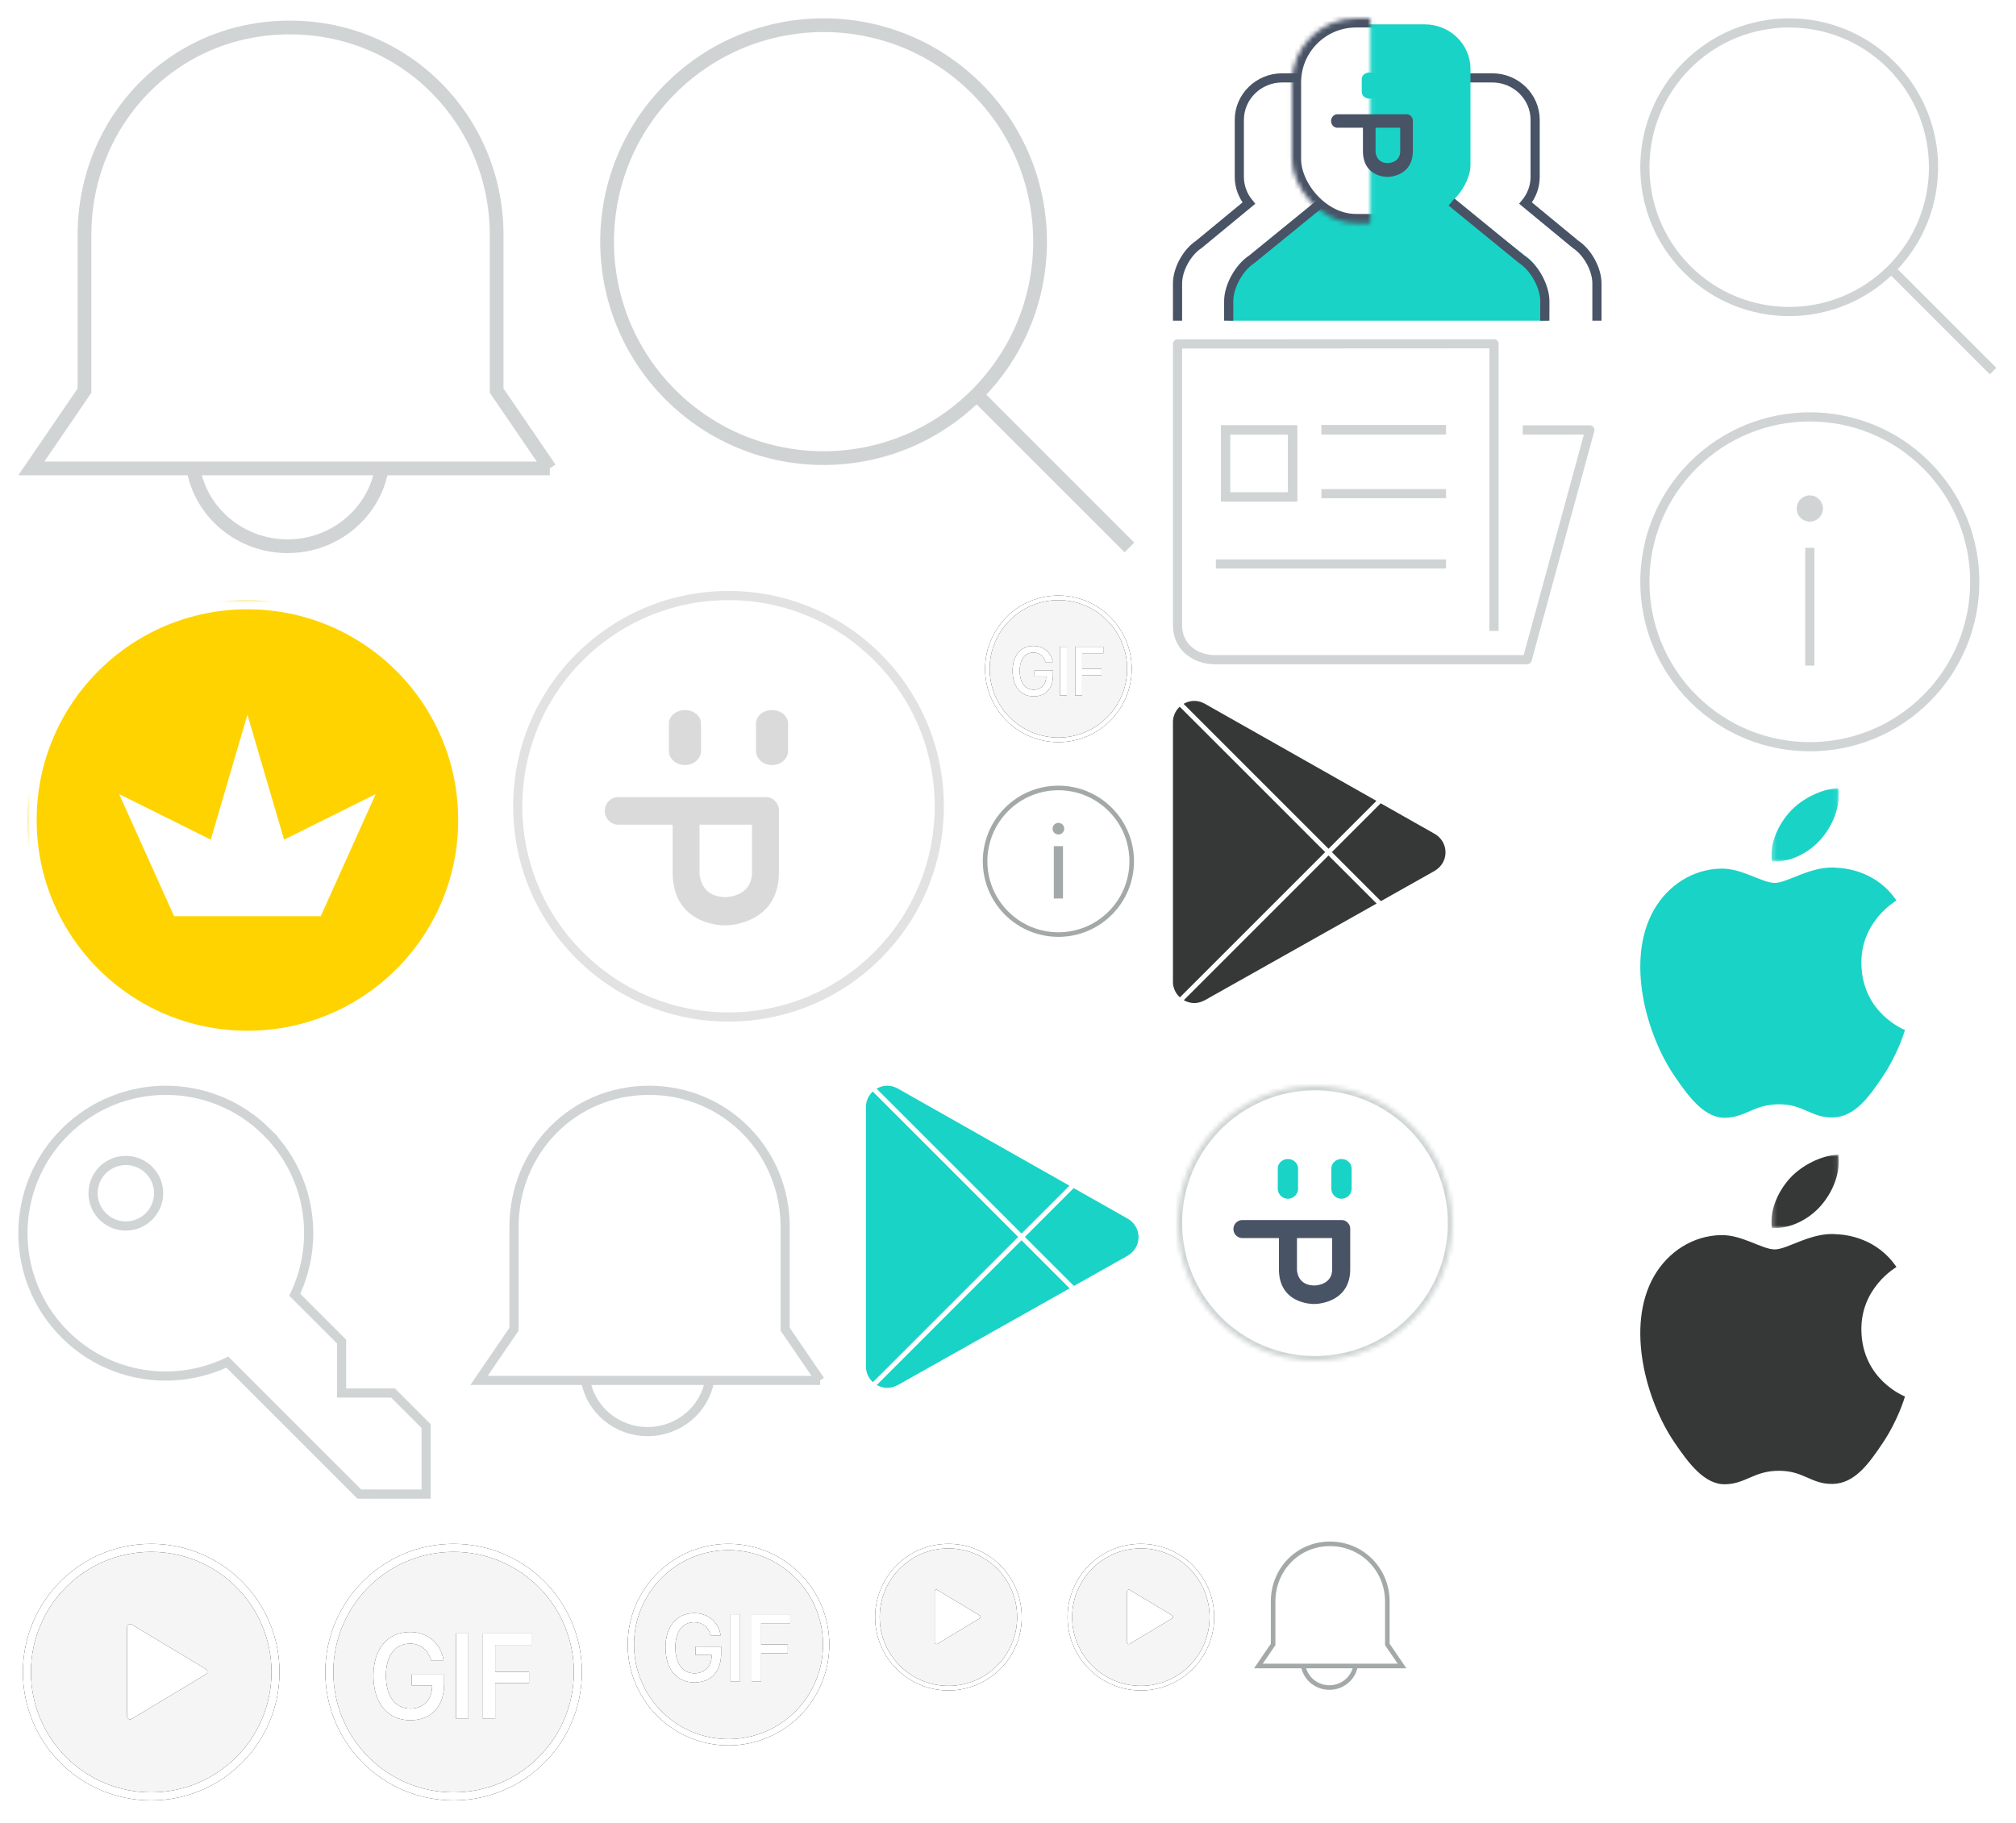 <?xml version="1.0" encoding="utf-8"?><svg width="440" height="398" viewBox="0 0 440 398" xmlns="http://www.w3.org/2000/svg" xmlns:xlink="http://www.w3.org/1999/xlink"><svg width="66" height="66" viewBox="-4 -4 66 66" id="img-feed-gif" x="66" y="332"><title>3A5C4664-3640-4274-B355-31D5DCBCBA3A</title><defs><path d="M28 56c15.464 0 28-12.536 28-28S43.464 0 28 0 0 12.536 0 28s12.536 28 28 28zm0-1.75c14.497 0 26.25-11.753 26.25-26.25S42.497 1.75 28 1.75 1.75 13.503 1.75 28 13.503 54.25 28 54.25z" id="ab"/><filter x="-50%" y="-50%" width="200%" height="200%" filterUnits="objectBoundingBox" id="aa"><feOffset in="SourceAlpha" result="shadowOffsetOuter1"/><feGaussianBlur stdDeviation=".25" in="shadowOffsetOuter1" result="shadowBlurOuter1"/><feColorMatrix values="0 0 0 0 0 0 0 0 0 0 0 0 0 0 0 0 0 0 0.15 0" in="shadowBlurOuter1"/></filter><path d="M25.946 30.444v-1.898h-7.085v2.337h4.45v.322c-.036 2.828-1.969 4.764-4.76 4.764-3.28 0-5.32-2.75-5.32-7.204 0-4.377 1.98-6.984 5.272-6.984 2.243 0 3.925 1.33 4.569 3.64h2.743c-.596-3.718-3.495-6.171-7.323-6.171-4.903 0-7.992 3.667-7.992 9.541 0 5.978 3.101 9.709 8.027 9.709 4.664 0 7.42-3.008 7.42-8.056zm5.284 7.746V19.56h-2.67v18.63h2.671zm5.845 0v-7.798h7.395v-2.44h-7.395v-5.9h8.075V19.56H34.403v18.63h2.672z" id="ad"/><filter x="-50%" y="-50%" width="200%" height="200%" filterUnits="objectBoundingBox" id="ac"><feOffset in="SourceAlpha" result="shadowOffsetOuter1"/><feGaussianBlur stdDeviation=".25" in="shadowOffsetOuter1" result="shadowBlurOuter1"/><feColorMatrix values="0 0 0 0 0 0 0 0 0 0 0 0 0 0 0 0 0 0 0.2 0" in="shadowBlurOuter1"/></filter></defs><g transform="translate(1 1)" fill="none" fill-rule="evenodd"><circle fill-opacity=".04" fill="#000" cx="28" cy="28" r="28"/><use fill="#000" filter="url(#aa)" xlink:href="#ab"/><use fill="#FFF" xlink:href="#ab"/><use fill="#000" filter="url(#ac)" xlink:href="#ad"/><use fill="#FFF" xlink:href="#ad"/></g></svg><svg width="42" height="42" viewBox="-4 -4 42 42" id="img-feed-gif-s" x="210" y="125"><title>BFB3B132-3ABE-41E0-ADFE-5C476885965A</title><defs><path d="M16 32c8.837 0 16-7.163 16-16S24.837 0 16 0 0 7.163 0 16s7.163 16 16 16zm0-1c8.284 0 15-6.716 15-15 0-8.284-6.716-15-15-15C7.716 1 1 7.716 1 16c0 8.284 6.716 15 15 15z" id="bb"/><filter x="-50%" y="-50%" width="200%" height="200%" filterUnits="objectBoundingBox" id="ba"><feOffset in="SourceAlpha" result="shadowOffsetOuter1"/><feGaussianBlur stdDeviation=".25" in="shadowOffsetOuter1" result="shadowBlurOuter1"/><feColorMatrix values="0 0 0 0 0 0 0 0 0 0 0 0 0 0 0 0 0 0 0.15 0" in="shadowBlurOuter1"/></filter><path d="M14.827 17.396v-1.084h-4.05v1.335h2.543v.185c-.02 1.615-1.124 2.722-2.72 2.722-1.874 0-3.04-1.571-3.04-4.117 0-2.5 1.132-3.991 3.013-3.991 1.282 0 2.243.76 2.61 2.08h1.569C14.41 12.402 12.754 11 10.567 11 7.765 11 6 13.095 6 16.452 6 19.868 7.772 22 10.587 22c2.665 0 4.24-1.719 4.24-4.604zm3.019 4.427V11.177h-1.527v10.646h1.527zm3.34 0v-4.456h4.225v-1.394h-4.225V12.6H25.8v-1.424h-6.141v10.646h1.527z" id="bd"/><filter x="-50%" y="-50%" width="200%" height="200%" filterUnits="objectBoundingBox" id="bc"><feOffset in="SourceAlpha" result="shadowOffsetOuter1"/><feGaussianBlur stdDeviation=".25" in="shadowOffsetOuter1" result="shadowBlurOuter1"/><feColorMatrix values="0 0 0 0 0 0 0 0 0 0 0 0 0 0 0 0 0 0 0.2 0" in="shadowBlurOuter1"/></filter></defs><g transform="translate(1 1)" fill="none" fill-rule="evenodd"><circle fill-opacity=".04" fill="#000" cx="16" cy="16" r="16"/><use fill="#000" filter="url(#ba)" xlink:href="#bb"/><use fill="#FFF" xlink:href="#bb"/><use fill="#000" filter="url(#bc)" xlink:href="#bd"/><use fill="#FFF" xlink:href="#bd"/></g></svg><svg width="66" height="66" viewBox="-4 -4 66 66" id="img-feed-play" y="332"><title>E92E1316-C703-4FF5-8DAE-CB810AE782CA</title><defs><path d="M28 56c15.464 0 28-12.536 28-28S43.464 0 28 0 0 12.536 0 28s12.536 28 28 28zm0-1.75c14.497 0 26.25-11.753 26.25-26.25S42.497 1.75 28 1.75 1.75 13.503 1.75 28 13.503 54.25 28 54.25z" id="cb"/><filter x="-50%" y="-50%" width="200%" height="200%" filterUnits="objectBoundingBox" id="ca"><feOffset in="SourceAlpha" result="shadowOffsetOuter1"/><feGaussianBlur stdDeviation=".25" in="shadowOffsetOuter1" result="shadowBlurOuter1"/><feColorMatrix values="0 0 0 0 0 0 0 0 0 0 0 0 0 0 0 0 0 0 0.15 0" in="shadowBlurOuter1"/></filter><path d="M22.75 37.627c0 .257.145.494.37.61a.656.656 0 0 0 .695-.07l16.178-9.724a.692.692 0 0 0 .257-.54.682.682 0 0 0-.257-.54L23.816 17.64a.65.65 0 0 0-.696-.069.683.683 0 0 0-.37.61v19.447z" id="cd"/><filter x="-50%" y="-50%" width="200%" height="200%" filterUnits="objectBoundingBox" id="cc"><feOffset in="SourceAlpha" result="shadowOffsetOuter1"/><feGaussianBlur stdDeviation=".25" in="shadowOffsetOuter1" result="shadowBlurOuter1"/><feColorMatrix values="0 0 0 0 0 0 0 0 0 0 0 0 0 0 0 0 0 0 0.198 0" in="shadowBlurOuter1"/></filter></defs><g transform="translate(1 1)" fill="none" fill-rule="evenodd"><circle fill-opacity=".04" fill="#000" cx="28" cy="28" r="28"/><use fill="#000" filter="url(#ca)" xlink:href="#cb"/><use fill="#FFF" xlink:href="#cb"/><use fill="#000" filter="url(#cc)" xlink:href="#cd"/><use fill="#FFF" xlink:href="#cd"/></g></svg><svg width="42" height="42" viewBox="-4 -4 42 42" id="img-feed-play-s" x="228" y="332"><title>010C1C99-2347-4207-BFFA-742079950214</title><defs><path d="M16 32c8.837 0 16-7.163 16-16S24.837 0 16 0 0 7.163 0 16s7.163 16 16 16zm0-1c8.284 0 15-6.716 15-15 0-8.284-6.716-15-15-15C7.716 1 1 7.716 1 16c0 8.284 6.716 15 15 15z" id="db"/><filter x="-50%" y="-50%" width="200%" height="200%" filterUnits="objectBoundingBox" id="da"><feOffset in="SourceAlpha" result="shadowOffsetOuter1"/><feGaussianBlur stdDeviation=".25" in="shadowOffsetOuter1" result="shadowBlurOuter1"/><feColorMatrix values="0 0 0 0 0 0 0 0 0 0 0 0 0 0 0 0 0 0 0.15 0" in="shadowBlurOuter1"/></filter><path d="M13 21.501c0 .147.083.282.212.348a.363.363 0 0 0 .397-.04l9.244-5.556a.396.396 0 0 0 .147-.308.39.39 0 0 0-.147-.309L13.61 10.08a.371.371 0 0 0-.397-.04.39.39 0 0 0-.212.349V21.5z" id="dd"/><filter x="-50%" y="-50%" width="200%" height="200%" filterUnits="objectBoundingBox" id="dc"><feOffset in="SourceAlpha" result="shadowOffsetOuter1"/><feGaussianBlur stdDeviation=".25" in="shadowOffsetOuter1" result="shadowBlurOuter1"/><feColorMatrix values="0 0 0 0 0 0 0 0 0 0 0 0 0 0 0 0 0 0 0.198 0" in="shadowBlurOuter1"/></filter></defs><g transform="translate(1 1)" fill="none" fill-rule="evenodd"><circle fill-opacity=".04" fill="#000" cx="16" cy="16" r="16"/><use fill="#000" filter="url(#da)" xlink:href="#db"/><use fill="#FFF" xlink:href="#db"/><use fill="#000" filter="url(#dc)" xlink:href="#dd"/><use fill="#FFF" xlink:href="#dd"/></g></svg><svg width="54" height="54" viewBox="-4 -4 54 54" id="img-group-gif" x="132" y="332"><title>D613D33C-2978-47D6-81AF-61742ED13B4C</title><defs><path d="M22 44C9.85 44 0 34.15 0 22S9.85 0 22 0s22 9.85 22 22-9.85 22-22 22zm0-1.375c11.39 0 20.625-9.234 20.625-20.625 0-11.39-9.234-20.625-20.625-20.625C10.61 1.375 1.375 10.609 1.375 22c0 11.39 9.234 20.625 20.625 20.625z" id="eb"/><filter x="-50%" y="-50%" width="200%" height="200%" filterUnits="objectBoundingBox" id="ea"><feOffset in="SourceAlpha" result="shadowOffsetOuter1"/><feGaussianBlur stdDeviation=".25" in="shadowOffsetOuter1" result="shadowBlurOuter1"/><feColorMatrix values="0 0 0 0 0 0 0 0 0 0 0 0 0 0 0 0 0 0 0.15 0" in="shadowBlurOuter1"/></filter><path d="M20.386 23.92v-1.491H14.82v1.836h3.495v.254c-.028 2.221-1.546 3.743-3.74 3.743-2.576 0-4.179-2.161-4.179-5.66 0-3.44 1.556-5.489 4.142-5.489 1.762 0 3.084 1.045 3.59 2.86h2.155c-.468-2.92-2.746-4.848-5.754-4.848-3.852 0-6.279 2.881-6.279 7.497 0 4.696 2.437 7.628 6.307 7.628 3.665 0 5.83-2.364 5.83-6.33zm4.152 6.087V15.368h-2.1v14.639h2.1zm4.592 0v-6.128h5.81v-1.917h-5.81v-4.636h6.345v-1.958h-8.444v14.639h2.1z" id="ed"/><filter x="-50%" y="-50%" width="200%" height="200%" filterUnits="objectBoundingBox" id="ec"><feOffset in="SourceAlpha" result="shadowOffsetOuter1"/><feGaussianBlur stdDeviation=".25" in="shadowOffsetOuter1" result="shadowBlurOuter1"/><feColorMatrix values="0 0 0 0 0 0 0 0 0 0 0 0 0 0 0 0 0 0 0.2 0" in="shadowBlurOuter1"/></filter></defs><g transform="translate(1 1)" fill="none" fill-rule="evenodd"><circle fill-opacity=".04" fill="#000" cx="22" cy="22" r="22"/><use fill="#000" filter="url(#ea)" xlink:href="#eb"/><use fill="#FFF" xlink:href="#eb"/><use fill="#000" filter="url(#ec)" xlink:href="#ed"/><use fill="#FFF" xlink:href="#ed"/></g></svg><svg width="42" height="42" viewBox="-4 -4 42 42" id="img-group-play" x="186" y="332"><title>C5F53796-F5A5-4BFB-9B8E-79464705575B</title><defs><path d="M16 32C7.163 32 0 24.837 0 16S7.163 0 16 0s16 7.163 16 16-7.163 16-16 16zm0-1c8.284 0 15-6.716 15-15 0-8.284-6.716-15-15-15C7.716 1 1 7.716 1 16c0 8.284 6.716 15 15 15z" id="fb"/><filter x="-50%" y="-50%" width="200%" height="200%" filterUnits="objectBoundingBox" id="fa"><feOffset in="SourceAlpha" result="shadowOffsetOuter1"/><feGaussianBlur stdDeviation=".25" in="shadowOffsetOuter1" result="shadowBlurOuter1"/><feColorMatrix values="0 0 0 0 0 0 0 0 0 0 0 0 0 0 0 0 0 0 0.15 0" in="shadowBlurOuter1"/></filter><path d="M13 21.501c0 .147.083.282.212.348a.363.363 0 0 0 .397-.04l9.244-5.556a.396.396 0 0 0 .147-.308.39.39 0 0 0-.147-.309L13.61 10.08a.371.371 0 0 0-.397-.04.39.39 0 0 0-.212.349V21.5z" id="fd"/><filter x="-50%" y="-50%" width="200%" height="200%" filterUnits="objectBoundingBox" id="fc"><feOffset in="SourceAlpha" result="shadowOffsetOuter1"/><feGaussianBlur stdDeviation=".25" in="shadowOffsetOuter1" result="shadowBlurOuter1"/><feColorMatrix values="0 0 0 0 0 0 0 0 0 0 0 0 0 0 0 0 0 0 0.198 0" in="shadowBlurOuter1"/></filter></defs><g transform="translate(1 1)" fill="none" fill-rule="evenodd"><circle fill-opacity=".04" fill="#000" cx="16" cy="16" r="16"/><use fill="#000" filter="url(#fa)" xlink:href="#fb"/><use fill="#FFF" xlink:href="#fb"/><use fill="#000" filter="url(#fc)" xlink:href="#fd"/><use fill="#FFF" xlink:href="#fd"/></g></svg><svg width="102" height="70" viewBox="-4 -4 102 70" id="img-join" x="252"><title>EA88A9BF-5283-4239-BF8D-4A6A85942258</title><defs><rect id="ga" x="34.829" y="30.898" width="22.343" height="24.981" rx="11.171"/><mask id="gc" x="0" y="0" width="22.343" height="24.981" fill="#fff"><use xlink:href="#ga"/></mask><rect id="gb" x="24.971" width="42.057" height="44.704" rx="14"/><mask id="gd" x="0" y="0" width="42.057" height="44.704" fill="#fff"><use xlink:href="#gb"/></mask></defs><g transform="translate(1)" fill="none" fill-rule="evenodd"><path d="M59.338 13h9.355c5.161 0 9.359 4.115 9.359 9.167v12.457c0 2.084-.75 4.097-2.085 5.716l10.92 9.012c2.608 1.71 4.651 5.451 4.651 8.524v14.948H59M32.2 13h-9.355c-5.161 0-9.358 4.115-9.358 9.167v12.457c0 2.084.749 4.097 2.085 5.716l-10.92 9.012C2.042 51.062 0 54.803 0 57.876v14.948h35.156" stroke="#495366" stroke-width="2" fill="#FFF"/><path d="M80.829 71v-9.884c0-3.264-2.25-7.445-4.997-9.29L60.193 39.688c1.894-1.773 3.743-4.91 3.743-7.673V11.06c0-5.38-4.475-9.745-9.995-9.745H38.062c-5.518 0-9.995 4.365-9.995 9.745v20.956c0 2.92 1.344 5.512 3.432 7.297L16.223 51.895c-2.778 1.816-5.052 5.957-5.052 9.221V71H80.83z" fill="#19D3C6"/><path d="M31.543 40.102L16.233 52.58c-2.783 1.8-5.062 5.908-5.062 9.145V71M59.8 40.102l15.31 12.497c2.783 1.804 5.061 5.918 5.061 9.16L80.147 71" stroke="#495366" stroke-width="2"/><use stroke="#495366" mask="url(#gc)" stroke-width="4" fill="#FFF" xlink:href="#ga"/><use stroke="#495366" mask="url(#gd)" stroke-width="4" fill="#FFF" xlink:href="#gb"/><path d="M49.973 11.833c-.924 0-1.673.62-1.673 1.386v2.848c0 .807.749 1.462 1.673 1.462s1.673-.655 1.673-1.462v-2.848c0-.766-.749-1.386-1.673-1.386m-8.093 5.696c.924 0 1.672-.655 1.672-1.462v-2.848c0-.766-.748-1.386-1.672-1.386-.924 0-1.674.62-1.674 1.386v2.848c0 .807.75 1.462 1.674 1.462" fill="#19D3C6"/><path d="M45.914 31.598c-2.762 0-2.69-2.653-2.69-2.653v-5.062h5.379v5.062c0 2.653-2.689 2.653-2.689 2.653m5.087-10.19c-.011-.014-.022-.029-.035-.043l-.04-.038a1.219 1.219 0 0 0-.871-.381H34.891c-.76 0-1.377.657-1.377 1.468 0 .812.617 1.47 1.377 1.47h5.576v5.061c0 5.862 5.447 5.67 5.447 5.67s5.446 0 5.446-5.67v-6.609c0-.358-.138-.681-.359-.928" fill="#495366"/></g></svg><svg width="68" height="68" viewBox="-4 -4 68 68" id="img-no-profile" x="253" y="233"><title>44C5504A-E90B-4C79-A7C4-A2733D32B03F</title><defs><path d="M30 60c16.569 0 30-13.431 30-30C60 13.431 46.569 0 30 0 13.431 0 0 13.431 0 30c0 16.569 13.431 30 30 30z" id="hb"/><path d="M30 60c16.569 0 30-13.431 30-30C60 13.431 46.569 0 30 0 13.431 0 0 13.431 0 30c0 16.569 13.431 30 30 30z" id="ha"/><mask id="hd" x="0" y="0" width="60" height="60" fill="#fff"><use xlink:href="#ha"/></mask></defs><g fill="none" fill-rule="evenodd"><mask id="hc" fill="#fff"><use xlink:href="#hb"/></mask><use fill="#FFF" xlink:href="#hb"/><g mask="url(#hc)"><path d="M35.783 16c-1.224 0-2.217.944-2.217 2.108v4.334c0 1.228.993 2.225 2.217 2.225A2.221 2.221 0 0 0 38 22.442v-4.334C38 16.944 37.007 16 35.783 16m-11.69 8.667a2.22 2.22 0 0 0 2.217-2.225v-4.334c0-1.164-.992-2.108-2.217-2.108-1.224 0-2.217.944-2.217 2.108v4.334c0 1.228.993 2.225 2.217 2.225" fill="#19D3C6"/><path d="M29.912 43.6c-3.945 0-3.843-3.558-3.843-3.558v-6.786h7.683v6.786c0 3.557-3.84 3.557-3.84 3.557m7.265-13.66c-.017-.02-.032-.04-.05-.058-.019-.018-.04-.034-.059-.051a1.794 1.794 0 0 0-1.243-.512H14.17a1.968 1.968 0 0 0 0 3.938h7.963v6.786c0 7.859 7.78 7.6 7.78 7.6s7.777.001 7.777-7.6v-8.86c0-.48-.197-.913-.512-1.244" fill="#495366"/></g><use stroke="#CED4D4" mask="url(#hd)" stroke-width="2" xlink:href="#ha"/></g></svg><svg width="86" height="86" viewBox="-4 -4 86 86" id="img-none-found" x="354"><title>1A500036-9101-42C8-8D76-CA65E6B2ECB3</title><path d="M54.773 10.23c12.303 12.3 12.303 32.244 0 44.547-12.298 12.297-32.247 12.297-44.548 0-12.3-12.303-12.3-32.248 0-44.548 12.305-12.306 32.25-12.304 44.548 0zM55 55l22 22" stroke="#a3a9a9" stroke-width="2" fill="none" fill-rule="evenodd" opacity=".5"/></svg><svg width="125" height="125" viewBox="-4 -4 125 125" id="img-none-found-pc" x="127"><path d="M82.16 15.344c18.453 18.45 18.453 48.367 0 66.82-18.448 18.448-48.372 18.448-66.822 0-18.45-18.453-18.45-48.37 0-66.82 18.457-18.46 48.374-18.457 66.822 0zM82.5 82.5l33 33" fill="none" stroke="#A3A9A9" stroke-width="3" opacity=".5"/></svg><svg width="98" height="99" viewBox="-4 -4 98 99" id="img-none-key" y="233"><title>799EE026-4296-4A33-AE92-54507515D23B</title><g stroke-width="2" stroke="#A3A9A9" fill="none" fill-rule="evenodd" opacity=".5"><path d="M54.259 10.138c-12.183-12.184-31.937-12.184-44.12 0-12.184 12.183-12.184 31.937 0 44.12 9.6 9.601 23.89 11.602 35.484 6.072L74.43 89.136l14.57.002V74.292l-7.22-7.218H70.55l.003-11.23L60.33 45.622c5.53-11.595 3.53-25.883-6.072-35.484z"/><path d="M28.521 18.41a7.148 7.148 0 0 1 0 10.11 7.148 7.148 0 0 1-10.11 0 7.148 7.148 0 0 1 0-10.11 7.148 7.148 0 0 1 10.11 0z"/></g></svg><svg width="87" height="85" viewBox="-4 -4 87 85" id="img-none-noti" x="98" y="233"><g fill="none" fill-rule="evenodd" stroke="#A3A9A9" stroke-width="2" opacity=".5"><path d="M52.887 64.261c-1.055 6.371-6.715 11.234-13.544 11.234-6.773 0-12.4-4.79-13.519-11.087"/><path d="M76.999 64.322l-7.636-11.174V30.799c0-16.363-12.94-29.798-29.716-29.798-16.759 0-29.461 13.435-29.461 29.798v22.349L2.55 64.322H77z"/></g></svg><svg width="41" height="41" viewBox="-4 -4 41 41" id="img-none-noti-header" x="270" y="332"><g fill="none" fill-rule="evenodd" stroke="#A3A9A9"><path d="M21.847 27.636c-.444 2.683-2.827 4.73-5.702 4.73-2.852 0-5.222-2.017-5.693-4.668"/><path d="M32 27.662l-3.215-4.705v-9.41C28.785 6.657 23.335 1 16.272 1 9.216 1 3.868 6.657 3.868 13.547v9.41L.653 27.662H32z"/></g></svg><svg width="127" height="125" viewBox="-4 -4 127 125" id="img-none-noti-pc"><g fill="none" fill-rule="evenodd" stroke="#A3A9A9" stroke-width="3" opacity=".5"><path d="M79.349 98.157c-1.605 9.684-10.208 17.075-20.587 17.075-10.295 0-18.849-7.28-20.55-16.852"/><path d="M115.999 98.25l-11.607-16.986v-33.97c0-24.871-19.67-45.293-45.17-45.293-25.472 0-44.78 20.422-44.78 45.293v33.97L2.837 98.25H116z"/></g></svg><svg width="102" height="102" viewBox="-4 -4 102 102" id="img-none-plug" x="108" y="125"><title>C5B1B8C6-FE0C-4E3C-997C-2E6086550848</title><g transform="translate(1 1)" fill="none" fill-rule="evenodd" opacity=".5"><circle stroke="#C5C5C5" stroke-width="2" cx="46" cy="46" r="46"/><path d="M55.5 25c-1.933 0-3.5 1.306-3.5 2.919v6C52 35.621 53.567 37 55.5 37s3.5-1.379 3.5-3.08v-6.001C59 26.306 57.433 25 55.5 25m-19 12c1.933 0 3.5-1.38 3.5-3.08v-6.001C40 26.306 38.433 25 36.5 25S33 26.306 33 27.919v6C33 35.62 34.567 37 36.5 37m8.905 28.82c-5.882 0-5.73-5.434-5.73-5.434v-10.37H51.13v10.37c0 5.435-5.725 5.435-5.725 5.435m10.832-20.874c-.025-.03-.049-.06-.075-.088-.028-.028-.059-.051-.087-.078-.492-.48-1.138-.781-1.853-.781h-32.29C20.313 44 19 45.347 19 47.008c0 1.662 1.313 3.009 2.932 3.009h11.874v10.369c0 12.007 11.599 11.612 11.599 11.612S57 72 57 60.386V46.847a2.78 2.78 0 0 0-.763-1.9" opacity=".4" fill="#464646"/></g></svg><svg width="100" height="79" viewBox="-4 -4 100 79" id="img-none-post" x="252" y="70"><title>230A5120-EAA3-4B90-A09D-936FD8780867</title><g stroke-width="2" stroke="#A3A9A9" fill="none" fill-rule="evenodd" opacity=".5"><path d="M70.07 63.731V1.044L1 1.08v61.462c0 4.526 3.675 7.46 8.209 7.458h68.103L91 19.85H76.349" stroke-linejoin="round"/><path d="M32.396 19.85h27.208zM11.465 34.478h14.651V19.852h-14.65zM9.373 49.105h50.233m-27.21-29.344h27.208m-27.208 14h27.208m-27.208 0h27.208"/><path d="M11.465 34.478h14.651V19.852h-14.65z"/></g></svg><svg width="82" height="82" viewBox="-4 -4 82 82" id="img-none-recent" x="354" y="86"><title>611BF145-DA6C-4B7D-91D5-5067AB7C2F24</title><g fill="none" fill-rule="evenodd" opacity=".5"><path d="M62.455 11.548c14.06 14.057 14.06 36.851 0 50.91-14.055 14.056-36.854 14.056-50.912 0-14.057-14.059-14.057-36.853 0-50.91 14.063-14.065 36.857-14.063 50.912 0zM37 29.571v25.715" stroke="#A3A9A9" stroke-width="2"/><path d="M39.857 20.997a2.86 2.86 0 0 1-2.86 2.862 2.861 2.861 0 0 1-2.854-2.862 2.855 2.855 0 0 1 2.854-2.854 2.855 2.855 0 0 1 2.86 2.854" fill="#A3A9A9"/></g></svg><svg width="42" height="42" viewBox="-4 -4 42 42" id="img-none-recent-header" x="210" y="167"><g fill="none" fill-rule="evenodd"><path stroke="#A3A9A9" d="M28.313 5.688c6.25 6.248 6.25 16.378 0 22.627-6.246 6.247-16.38 6.247-22.627 0-6.248-6.249-6.248-16.38 0-22.627 6.25-6.251 16.38-6.25 22.627 0z"/><path stroke="#A3A9A9" stroke-width="2" d="M17 13.698v11.429"/><path fill="#A3A9A9" d="M18.27 9.888c0 .7-.568 1.271-1.271 1.271a1.269 1.269 0 1 1 1.271-1.272"/></g></svg><svg width="108" height="108" viewBox="-4 -4 108 108" id="img-up-master" y="125"><title>796959F4-9E7D-4FA7-9A7F-1EF4A264E331</title><defs><circle id="sa" cx="48" cy="48" r="48"/><mask id="sb" x="-2" y="-2" width="100" height="100"><path fill="#fff" d="M-2-2H98V98H-2z"/><use xlink:href="#sa"/></mask></defs><g fill="none" fill-rule="evenodd"><g transform="translate(2 2)"><use fill="#FFD300" xlink:href="#sa"/><use stroke="#FFF" mask="url(#sb)" stroke-width="4" xlink:href="#sa"/></g><path fill="#FFF" d="M50 27l-8 27.283-20-9.95L34 71h32l12-26.667-20 9.95z"/></g></svg><svg width="66" height="80" viewBox="-4 -4 66 80" id="logo-apple-off" x="354" y="248"><title>0EFF9A9D-8C25-4C48-A694-C039B0B11EEA</title><defs><path id="ta" d="M14.936.032H.231v16.034h14.705V.032z"/></defs><g fill="none" fill-rule="evenodd"><path d="M48.252 38.257c-.082-9.107 7.332-13.48 7.657-13.683-4.164-6.188-10.661-7.05-12.962-7.152-5.53-.565-10.793 3.308-13.588 3.308-2.803 0-7.131-3.215-11.706-3.122-6.036.083-11.578 3.557-14.683 9.013C-3.284 37.636 1.363 53.96 7.472 62.89c2.977 4.373 6.524 9.282 11.186 9.106 4.501-.176 6.2-2.946 11.633-2.946 5.424 0 6.958 2.946 11.715 2.872 4.83-.102 7.899-4.474 10.848-8.846 3.415-5.077 4.836-9.987 4.918-10.246-.106-.037-9.429-3.669-9.52-14.572" fill="#363838"/><g transform="translate(28.394)"><mask id="tb" fill="#fff"><use xlink:href="#ta"/></mask><path d="M11.08 11.115C13.62 8.184 15.33 4.1 14.859.032 11.212.166 6.79 2.365 4.18 5.288 1.827 7.898-.236 12.063.324 16.04c4.062.295 8.23-1.984 10.757-4.925" fill="#363838" mask="url(#tb)"/></g></g></svg><svg width="66" height="80" viewBox="-4 -4 66 80" id="logo-apple-on" x="354" y="168"><title>91BBAD4F-6117-441A-A109-87C73DB07D95</title><defs><path id="ua" d="M14.936.032H.231v16.034h14.705V.032z"/></defs><g fill="none" fill-rule="evenodd"><path d="M48.252 38.257c-.082-9.107 7.332-13.48 7.657-13.683-4.164-6.188-10.661-7.05-12.962-7.152-5.53-.565-10.793 3.308-13.588 3.308-2.803 0-7.131-3.215-11.706-3.122-6.036.083-11.578 3.557-14.683 9.013C-3.284 37.636 1.363 53.96 7.472 62.89c2.977 4.373 6.524 9.282 11.186 9.106 4.501-.176 6.2-2.946 11.633-2.946 5.424 0 6.958 2.946 11.715 2.872 4.83-.102 7.899-4.474 10.848-8.846 3.415-5.077 4.836-9.987 4.918-10.246-.106-.037-9.429-3.669-9.52-14.572" fill="#19D3C6"/><g transform="translate(28.394)"><mask id="ub" fill="#fff"><use xlink:href="#ua"/></mask><path d="M11.08 11.115C13.62 8.184 15.33 4.1 14.859.032 11.212.166 6.79 2.365 4.18 5.288 1.827 7.898-.236 12.063.324 16.04c4.062.295 8.23-1.984 10.757-4.925" fill="#19D3C6" mask="url(#ub)"/></g></g></svg><svg width="68" height="74" viewBox="-4 -4 68 74" id="logo-google-off" x="252" y="149"><title>11D69039-9D0E-455F-B82D-5A9D5F746ABF</title><path d="M33.955 32.274L44.41 21.82 6.805.529l-.019.01A4.6 4.6 0 0 0 4.656 0c-.853 0-1.641.245-2.33.646l31.629 31.628zM1.483 1.265A4.63 4.63 0 0 0 0 4.655v56.638c0 1.358.591 2.568 1.517 3.419l31.707-31.706L1.483 1.265zm32.472 32.472L2.368 65.324a4.6 4.6 0 0 0 2.287.625 4.6 4.6 0 0 0 2.144-.547l.022.014 37.63-21.183-10.496-10.496zm22.897-4.859l-.001-.015-11.508-6.515-10.657 10.657 10.7 10.7 11.792-6.638-.001-.02c1.375-.808 2.306-2.286 2.306-3.995 0-1.843-1.08-3.42-2.63-4.174" fill="#363838" fill-rule="evenodd"/></svg><svg width="68" height="74" viewBox="-4 -4 68 74" id="logo-google-on" x="185" y="233"><title>991283F4-9D65-4874-AAFA-DF9F51E814F9</title><path d="M33.955 32.274L44.41 21.82 6.805.529l-.019.01A4.6 4.6 0 0 0 4.656 0c-.853 0-1.641.245-2.33.646l31.629 31.628zM1.483 1.265A4.63 4.63 0 0 0 0 4.655v56.638c0 1.358.591 2.568 1.517 3.419l31.707-31.706L1.483 1.265zm32.472 32.472L2.368 65.324a4.6 4.6 0 0 0 2.287.625 4.6 4.6 0 0 0 2.144-.547l.022.014 37.63-21.183-10.496-10.496zm22.897-4.859l-.001-.015-11.508-6.515-10.657 10.657 10.7 10.7 11.792-6.638-.001-.02c1.375-.808 2.306-2.286 2.306-3.995 0-1.843-1.08-3.42-2.63-4.174" fill="#19D3C6" fill-rule="evenodd"/></svg></svg>